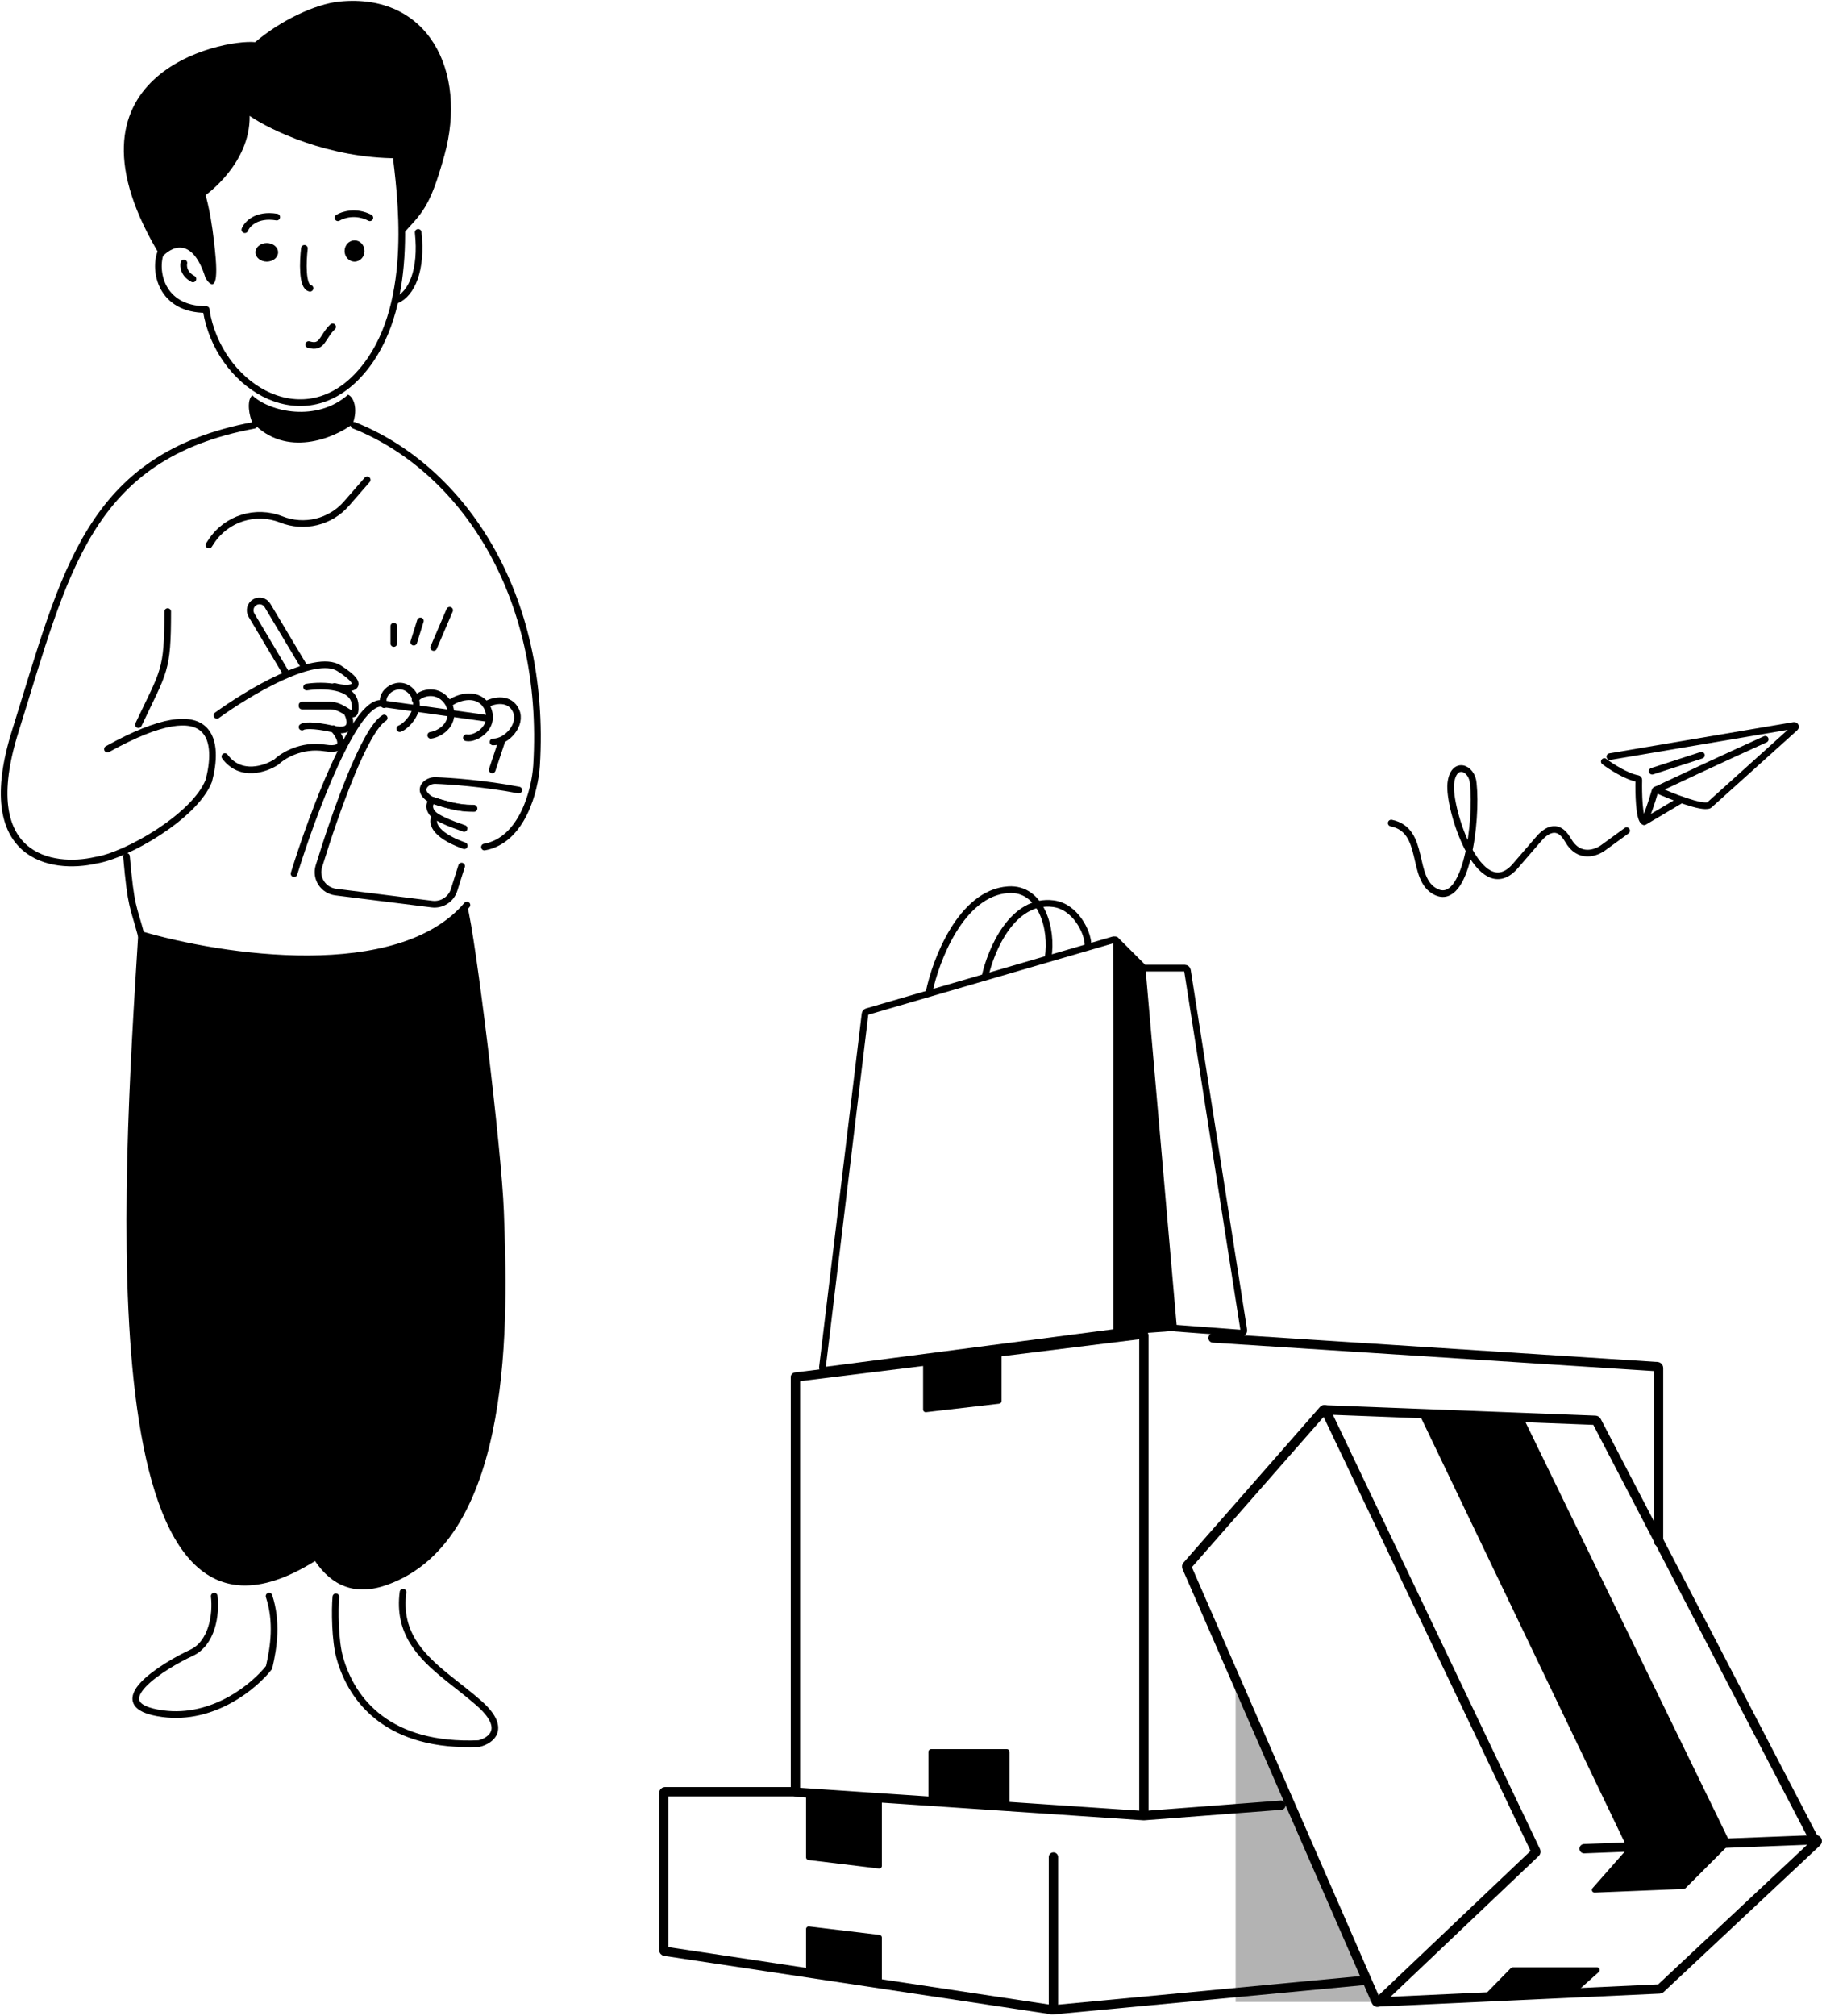 <svg width="1370" height="1515" viewBox="0 0 1370 1515" fill="none" xmlns="http://www.w3.org/2000/svg">
<path d="M1046.1 618.625C1072.62 624.065 1060.18 660.572 1079.62 670.287C1102.82 681.883 1110.81 616.594 1107.79 588.883C1106.93 576.732 1092.78 571.328 1090.87 588.883C1088.84 607.53 1111.98 679.84 1138.51 651.937L1156.21 631.452C1161.13 625.39 1170.83 616.968 1179.03 631.452C1187.23 645.935 1200.29 641.149 1205.8 636.945L1223.1 624.361" stroke="black" stroke-width="5" stroke-linecap="round"/>
<path d="M1210.49 568.678L1348.93 545.227C1349.91 545.06 1350.51 546.286 1349.76 546.956L1285.23 605.077C1285.15 605.144 1285.08 605.197 1284.98 605.235C1279.37 607.545 1257.27 598.784 1245.86 593.649C1245.3 593.397 1244.64 593.702 1244.48 594.294C1241.74 603.938 1238.39 612.888 1236.75 616.91C1236.58 617.345 1236.09 617.599 1235.74 617.293C1232.43 614.447 1232.01 596.27 1232.25 586.212C1232.27 585.699 1231.89 585.263 1231.38 585.172C1222.91 583.658 1211.24 576.092 1206.32 572.374" stroke="black" stroke-width="5" stroke-linecap="round"/>
<path d="M1245.32 593.652C1259.84 586.772 1296.56 569.539 1327.32 555.652" stroke="black" stroke-width="5" stroke-linecap="round"/>
<path d="M1236.32 617.652L1263.32 601.652" stroke="black" stroke-width="5" stroke-linecap="round"/>
<path d="M1242.32 579.652L1279.32 567.652" stroke="black" stroke-width="5" stroke-linecap="round"/>
<path d="M598.099 1035.65V1346.04C598.099 1346.57 598.507 1347 599.032 1347.04L860.003 1364.65C860.051 1364.65 860.099 1364.65 860.147 1364.65L963.099 1356.8" stroke="black" stroke-width="7" stroke-linecap="round"/>
<path d="M598.099 1035.02L858.977 1002.79C859.573 1002.72 860.099 1003.18 860.099 1003.78V1360.65" stroke="black" stroke-width="7" stroke-linecap="round"/>
<path d="M912.099 1005.65L1246.16 1027.17C1246.69 1027.2 1247.1 1027.64 1247.1 1028.17V1158.65" stroke="black" stroke-width="7" stroke-linecap="round"/>
<path d="M599.052 1346.65H500.099C499.547 1346.65 499.099 1347.1 499.099 1347.65V1465.6C499.099 1466.09 499.461 1466.52 499.95 1466.59L790.95 1510.48C791.555 1510.57 792.099 1510.1 792.099 1509.49V1395.75" stroke="black" stroke-width="7" stroke-linecap="round"/>
<path d="M791.099 1510.65L1024.1 1488.65" stroke="black" stroke-width="7" stroke-linecap="round"/>
<path d="M929.099 1504.65V1259.65L1034.1 1504.65H929.099Z" fill="black" fill-opacity="0.3"/>
<path d="M1223.18 1388.11L1068.53 1065.64C1067.88 1064.28 1068.91 1062.72 1070.41 1062.78L1144.23 1065.55C1144.96 1065.58 1145.63 1066.01 1145.95 1066.67L1300.48 1384.1C1300.85 1384.86 1300.7 1385.78 1300.09 1386.39L1267.38 1419.16C1267.03 1419.51 1266.55 1419.72 1266.05 1419.74L1199.05 1422.46C1197.29 1422.53 1196.31 1420.46 1197.47 1419.14L1222.88 1390.29C1223.41 1389.69 1223.53 1388.83 1223.18 1388.11Z" fill="black"/>
<path d="M1136.02 1479.25L1117.63 1498.05C1116.36 1499.34 1117.33 1501.52 1119.14 1501.44L1182.87 1498.81C1183.34 1498.79 1183.78 1498.61 1184.12 1498.3L1202.19 1482.14C1203.56 1480.92 1202.7 1478.65 1200.86 1478.65H1137.45C1136.91 1478.65 1136.4 1478.87 1136.02 1479.25Z" fill="black"/>
<path d="M694.099 1059.41V1025.23C694.099 1024.23 694.842 1023.38 695.836 1023.25L750.836 1015.95C752.035 1015.79 753.099 1016.73 753.099 1017.94V1053.02C753.099 1054.04 752.338 1054.89 751.33 1055.01L696.33 1061.39C695.142 1061.53 694.099 1060.6 694.099 1059.41Z" fill="black"/>
<path d="M606.099 1449.91V1479.15C606.099 1480.13 606.819 1480.97 607.794 1481.12L660.794 1489.3C662.006 1489.48 663.099 1488.55 663.099 1487.32V1456.26C663.099 1455.25 662.343 1454.4 661.337 1454.28L608.337 1447.92C607.147 1447.78 606.099 1448.71 606.099 1449.91Z" fill="black"/>
<path d="M698.099 1316.65V1350.92C698.099 1351.96 698.9 1352.83 699.939 1352.91L756.939 1357.48C758.103 1357.57 759.099 1356.65 759.099 1355.49V1316.65C759.099 1315.55 758.204 1314.65 757.099 1314.65H700.099C698.995 1314.65 698.099 1315.55 698.099 1316.65Z" fill="black"/>
<path d="M606.099 1396V1349.8C606.099 1348.64 607.081 1347.72 608.237 1347.8L661.237 1351.45C662.285 1351.53 663.099 1352.4 663.099 1353.45V1402.4C663.099 1403.6 662.05 1404.53 660.859 1404.38L607.859 1397.99C606.855 1397.86 606.099 1397.01 606.099 1396Z" fill="black"/>
<path d="M1034.8 1504.34L892.353 1177.85C892.198 1177.49 892.262 1177.08 892.518 1176.79L995.121 1059.79C995.594 1059.25 996.466 1059.37 996.775 1060.02L1154.79 1391.29C1154.97 1391.68 1154.89 1392.14 1154.57 1392.44L1036.41 1504.67C1035.91 1505.15 1035.08 1504.98 1034.8 1504.34Z" stroke="black" stroke-width="7" stroke-linecap="round"/>
<path d="M1037.1 1504.65L1247.9 1494.91C1248.14 1494.9 1248.37 1494.8 1248.54 1494.64L1366.14 1384.48C1366.82 1383.85 1366.35 1382.72 1365.42 1382.76L1191.11 1389.48" stroke="black" stroke-width="7" stroke-linecap="round"/>
<path d="M996.099 1059.65L1199.64 1067.48C1199.99 1067.5 1200.32 1067.7 1200.48 1068.02L1364.1 1382.65" stroke="black" stroke-width="7" stroke-linecap="round"/>
<path d="M650.441 762.033L618.407 1027.6C618.251 1028.89 619.357 1029.99 620.651 1029.82L838.852 1001.38C839.85 1001.25 840.597 1000.4 840.593 999.39L839.608 708.309C839.604 706.979 838.326 706.023 837.049 706.395L651.867 760.352C651.098 760.576 650.537 761.238 650.441 762.033Z" stroke="black" stroke-width="5"/>
<path d="M860.584 724.637L840.513 704.567C839.253 703.307 837.099 704.199 837.099 705.981V1001.5C837.099 1002.66 838.086 1003.58 839.245 1003.5L883.076 1000.3C884.189 1000.22 885.02 999.243 884.923 998.131L861.162 725.878C861.122 725.409 860.917 724.97 860.584 724.637Z" fill="black"/>
<path d="M861.099 727.652H890.888C891.873 727.652 892.711 728.37 892.864 729.343L935.208 999.659C935.408 1000.93 934.368 1002.06 933.082 1001.96L882.599 998.152" stroke="black" stroke-width="5" stroke-linecap="round"/>
<path d="M740.599 734.223C744.932 714.223 761.299 675.224 792.099 679.223C808.599 681.366 818.099 700.723 818.099 710.223" stroke="black" stroke-width="5" stroke-linecap="round"/>
<path d="M698.599 745.722C703.432 722.222 722.499 671.12 758.099 668.721C783.099 667.036 791.599 698.653 788.099 719.652" stroke="black" stroke-width="5" stroke-linecap="round"/>
<path d="M163.099 537.652C186.064 520.973 236.613 490.549 254.992 502.275C277.957 516.931 263.295 518.952 251.565 515.92" stroke="black" stroke-width="5" stroke-linecap="round"/>
<path d="M230.556 516.406C242.387 514.634 266.255 514.859 267.047 529.947C267.494 538.745 265.069 537.282 260.632 534.534C257.451 532.569 253.238 529.947 248.302 529.947H227.099" stroke="black" stroke-width="5" stroke-linecap="round"/>
<path d="M227.099 530.652H248.43C253.396 530.652 257.634 533.329 260.835 535.336C263.966 541.015 266.284 551.488 250.42 547.932C234.556 544.378 228.258 545.464 227.099 546.452" stroke="black" stroke-width="5" stroke-linecap="round"/>
<path d="M250.694 547.652C255.94 553.647 261.992 564.936 244.298 562.139C226.605 559.342 212.682 567.967 207.933 572.628C199.909 577.956 180.895 584.615 169.099 568.633" stroke="black" stroke-width="5" stroke-linecap="round"/>
<path d="M80.796 563.024C163.942 516.926 164.028 560.341 157.003 586.816C146.612 613.582 95.067 643.066 71.926 646.593C39.283 654.094 -18.517 645.205 11.46 549.64C48.94 430.186 65.893 342.948 191.099 319.652" stroke="black" stroke-width="5" stroke-linecap="round"/>
<path d="M126.099 459.652C126.099 504.764 123.459 503.701 104.099 544.652" stroke="black" stroke-width="5" stroke-linecap="round"/>
<path d="M296.099 483.652V470.652" stroke="black" stroke-width="5" stroke-linecap="round"/>
<path d="M311.099 482.652L316.099 466.652" stroke="black" stroke-width="5" stroke-linecap="round"/>
<path d="M326.099 486.652L338.099 458.652" stroke="black" stroke-width="5" stroke-linecap="round"/>
<path d="M161.084 1199.65C162.755 1213.55 159.414 1235.19 143.813 1242.33C124.309 1251.26 74.321 1281.54 122.314 1287.99C160.709 1293.15 191.637 1266.98 202.31 1253.25C205.975 1237.37 208.584 1219.01 202.31 1199.65" stroke="black" stroke-width="5" stroke-linecap="round"/>
<path d="M236.863 1173.26C65.644 1280.63 92.232 891.237 103.956 702.027C228.279 740.799 328.949 715.946 351.254 680.652C357.585 703.178 377.194 864.442 378.849 910.304L378.918 912.133C381.614 986.692 387.74 1156.63 291.132 1191.16C267.103 1199.74 249.577 1192.03 236.863 1173.26Z" fill="black"/>
<path d="M252.55 1200.15C251.641 1210.05 251.864 1233.16 255.515 1246.08C264.737 1278.77 292.626 1313.35 360.06 1310.49C369.145 1308.32 381.864 1299.2 360.06 1280.03C352.089 1273.03 343.45 1266.63 335.325 1260.01C315.647 1243.98 299.088 1226.69 303.031 1196.65" stroke="black" stroke-width="5" stroke-linecap="round"/>
<path d="M95.099 643.652C98.581 682.669 100.066 680.2 106.039 702.424C166.353 720.204 299.797 740.65 351.099 680.2" stroke="black" stroke-width="5" stroke-linecap="round"/>
<path d="M157.099 409.652L158.986 406.792C170.359 389.632 192.289 382.78 211.482 390.397C228.703 397.23 248.389 392.469 260.527 378.536L276.099 360.652" stroke="black" stroke-width="5" stroke-linecap="round"/>
<path d="M265.192 318.763C269.567 306.487 265.567 298.226 261.686 296.652C238.298 317.428 202.826 309.715 189.686 297.124C185.005 301.279 187.728 313.571 189.686 317.347C215.013 344.544 251.065 329.31 265.192 318.763Z" fill="black"/>
<path d="M334.114 116.889C323.215 156.125 317.748 159.601 301.894 176.984C301.894 159.806 298.939 130.971 298.939 118.962C246.988 118.962 203.152 97.721 187.708 87.098C188.272 123.119 154.549 146.671 154.549 146.671C154.549 146.671 159.384 161.218 162.151 193.775C164.372 219.822 158 214.788 154.549 209.015C144.606 176.873 128.309 185.463 121.39 193.775C36.621 55.801 166.986 29.142 191.859 31.681C210.651 15.611 236.857 3.017 255.273 1.169C321.728 -5.493 351.795 53.27 334.114 116.889Z" fill="black"/>
<path d="M155.099 233.567C164.09 288.444 224.413 327.905 267.95 283.45C311.487 238.996 302.77 157.624 298.12 119.652" stroke="black" stroke-width="5" stroke-linecap="round"/>
<path d="M120.894 189.652C115.613 203.024 120.568 232.652 155.099 232.652" stroke="black" stroke-width="5" stroke-linecap="round"/>
<path d="M138.292 197.652C137.68 200.128 138.17 205.996 145.099 209.652" stroke="black" stroke-width="5" stroke-linecap="round"/>
<path d="M298.099 225.652C309.486 220.857 317.525 203.095 314.432 174.652" stroke="black" stroke-width="5" stroke-linecap="round"/>
<path d="M232.099 258.978C242.719 262.176 242.048 253.375 250.099 245.652" stroke="black" stroke-width="5" stroke-linecap="round"/>
<path d="M266.599 196.652C270.741 196.652 274.099 193.071 274.099 188.652C274.099 184.234 270.741 180.652 266.599 180.652C262.457 180.652 259.099 184.234 259.099 188.652C259.099 193.071 262.457 196.652 266.599 196.652Z" fill="black"/>
<path d="M200.599 196.652C205.294 196.652 209.099 193.518 209.099 189.652C209.099 185.786 205.294 182.652 200.599 182.652C195.905 182.652 192.099 185.786 192.099 189.652C192.099 193.518 195.905 196.652 200.599 196.652Z" fill="black"/>
<path d="M184.099 172.652C185.745 168.427 192.859 160.612 208.099 163.147" stroke="black" stroke-width="5" stroke-linecap="round"/>
<path d="M254.099 163.652C257.733 161.389 267.625 158.219 278.099 163.652" stroke="black" stroke-width="5" stroke-linecap="round"/>
<path d="M228.898 186.652C227.747 196.207 226.947 215.586 233.099 216.652" stroke="black" stroke-width="5" stroke-linecap="round"/>
<path d="M214.887 505.652L189.094 462.318C187.079 458.932 188.223 454.544 191.637 452.585C194.966 450.678 199.199 451.787 201.162 455.078L228.099 500.153" stroke="black" stroke-width="5" stroke-linecap="round"/>
<path d="M221.099 656.652C234.814 612.317 266.749 526.245 287.032 528.704C287.953 528.817 288.874 529.079 289.795 529.209L366.099 539.898" stroke="black" stroke-width="5" stroke-linecap="round"/>
<path d="M377.099 557.652L370.099 578.652" stroke="black" stroke-width="5" stroke-linecap="round"/>
<path d="M288.866 539.652C274.235 548.586 252.467 609.883 239.77 651.132C236.998 660.121 243.124 669.321 252.485 670.492L324.802 679.532C332.194 680.454 339.176 675.987 341.418 668.917L347.099 650.951" stroke="black" stroke-width="5" stroke-linecap="round"/>
<path d="M300.592 547.652C305.421 545.898 315.459 535.557 312.594 525.535C312.107 523.796 311.222 522.066 309.85 520.392C300.592 509.078 284.649 520.393 288.765 529.65" stroke="black" stroke-width="5" stroke-linecap="round"/>
<path d="M312.099 525.814C317.024 519.792 330.335 517.041 337.294 528.91C343.764 543.363 331.327 551.62 323.864 552.652" stroke="black" stroke-width="5" stroke-linecap="round"/>
<path d="M338.099 528.619C343.298 524.652 357.214 519.304 365.268 529.656C374.817 545.7 357.724 556.052 350.673 554.498" stroke="black" stroke-width="5" stroke-linecap="round"/>
<path d="M365.099 529.695C371.736 525.799 383.528 524.104 388.062 534.269C392.596 544.436 381.425 557.652 370.702 557.652" stroke="black" stroke-width="5" stroke-linecap="round"/>
<path d="M327.216 613.652C324.487 617.383 325.053 627.006 349.099 635.652" stroke="black" stroke-width="5" stroke-linecap="round"/>
<path d="M390.099 593.82C364.107 588.815 337.431 586.959 327.325 586.656C321.904 586.496 315.885 591.124 318.911 596.364C319.749 597.705 322.383 600.687 326.196 601.888C342.39 607.163 349.298 607.632 356.429 607.652" stroke="black" stroke-width="5" stroke-linecap="round"/>
<path d="M356.099 607.433C348.966 607.412 342.055 606.943 325.855 601.652C322.16 602.989 321.681 609.349 327.531 613.32C331.226 615.837 337.915 618.924 348.966 622.652" stroke="black" stroke-width="5" stroke-linecap="round"/>
<path d="M266.099 319.652C346.924 351.748 411.376 446.057 403.437 575.425C402.278 593.694 392.822 631.517 364.268 636.652" stroke="black" stroke-width="5" stroke-linecap="round"/>
</svg>
